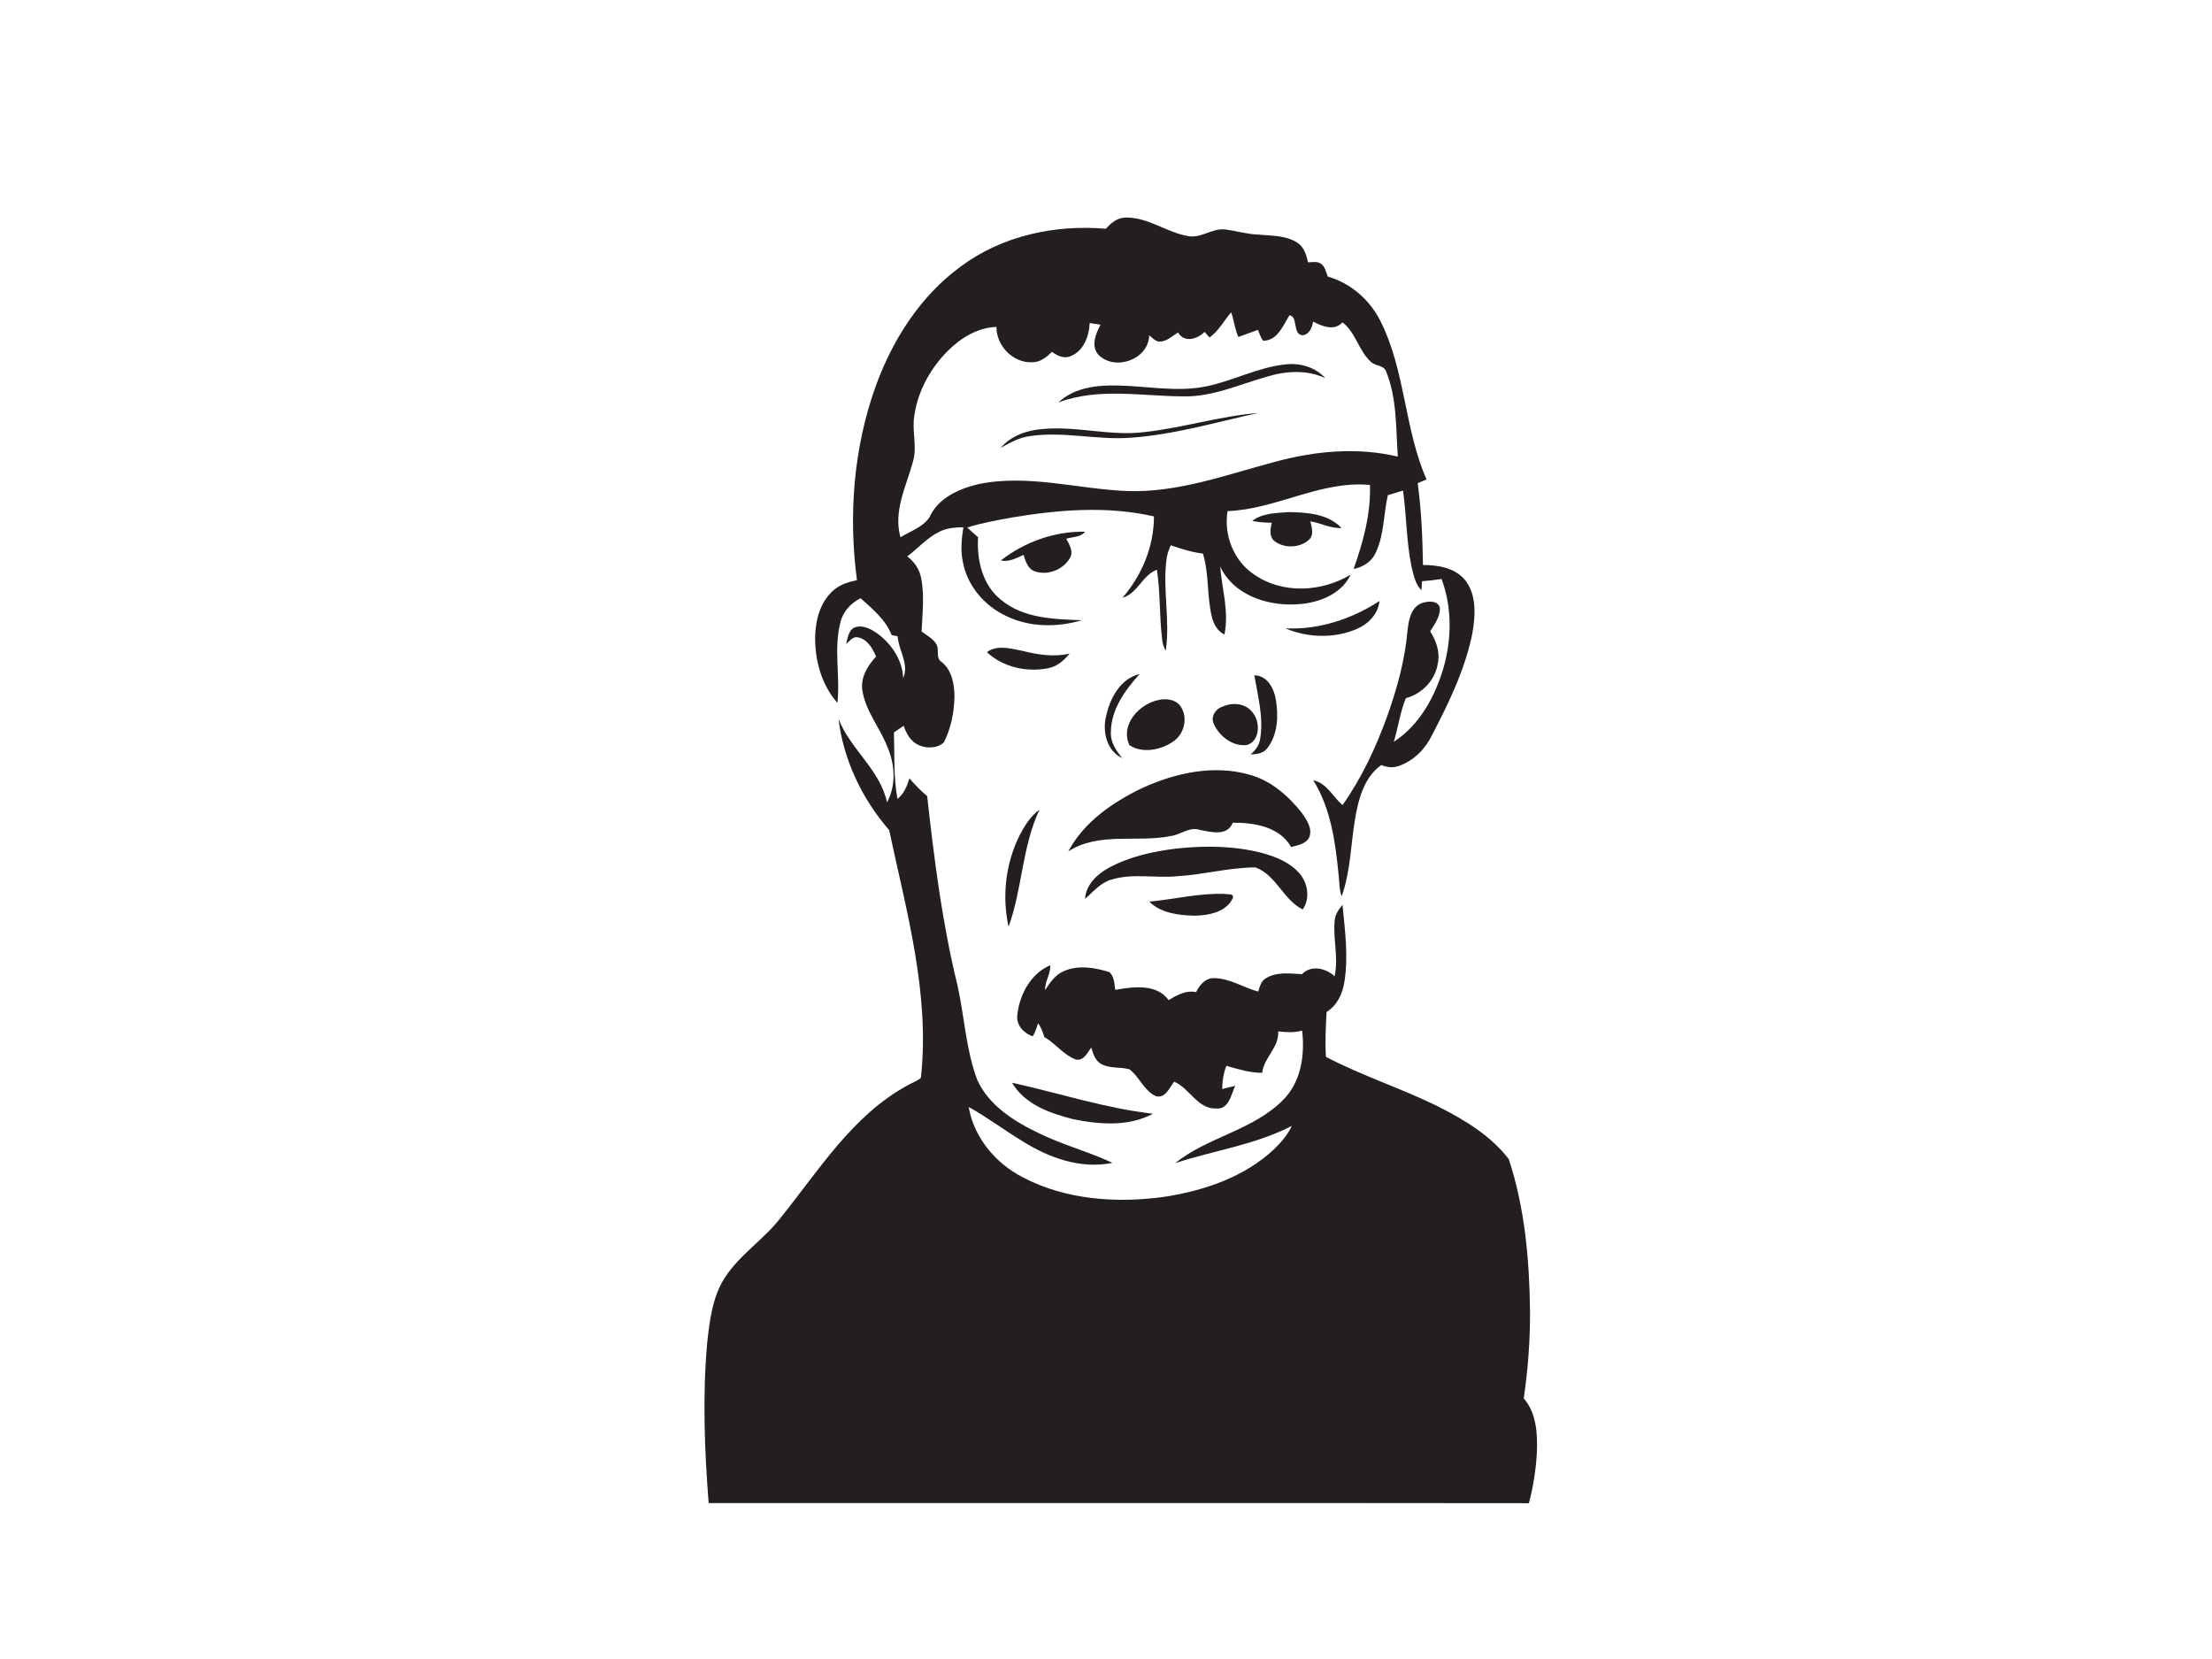 <?xml version="1.0" encoding="utf-8"?>
<!-- Generator: Adobe Illustrator 17.0.0, SVG Export Plug-In . SVG Version: 6.00 Build 0)  -->
<!DOCTYPE svg PUBLIC "-//W3C//DTD SVG 1.1//EN" "http://www.w3.org/Graphics/SVG/1.1/DTD/svg11.dtd">
<svg version="1.1" id="Layer_1" xmlns="http://www.w3.org/2000/svg" xmlns:xlink="http://www.w3.org/1999/xlink" x="0px" y="0px"
	 width="800px" height="600px" viewBox="0 0 800 600" enable-background="new 0 0 800 600" xml:space="preserve">
<path fill="#231F20" d="M399.96,82.73c1.83-2.07,4.13-4.01,7.07-4.04c8.3-0.22,15.11,5.59,23.12,6.77
	c4.49,0.57,8.34-2.94,12.82-2.49c4.02,0.47,7.93,1.73,12.01,1.87c4.75,0.46,9.96,0.2,14.14,2.89c2.49,1.53,3.35,4.45,3.94,7.13
	c1.51,0.03,3.23-0.45,4.61,0.47c1.58,1.05,1.89,3.08,2.56,4.71c8.46,2.41,15.46,8.65,19.25,16.53c8.83,17.88,8.45,38.65,16.45,56.83
	c-1.08,0.45-2.15,0.9-3.21,1.35c1.35,9.8,1.76,19.7,1.92,29.59c5.5,0,11.75,1.02,15.36,5.63c4.11,5.39,3.61,12.72,2.51,19.03
	c-2.62,13.08-8.52,25.2-14.64,36.95c-2.41,4.97-6.63,9.21-11.9,11.04c-2.1,0.8-4.39,0.55-6.41-0.3c-6.16,4.38-8.25,12.21-9.45,19.28
	c-1.59,9.4-1.64,19.14-4.88,28.21c-0.86-2.3-0.78-4.8-1.05-7.19c-1.15-11.98-2.74-24.4-9.23-34.81c4.94,1.07,7.07,5.95,10.59,9
	c6.96-9.84,12.08-20.87,16.17-32.17c3.57-10.04,6.44-20.42,7.35-31.06c0.41-3.64,1.18-8.24,5.03-9.79c2.14-0.77,6.15-1.2,6.68,1.82
	c0.03,3.14-1.92,5.8-3.54,8.33c2.21,3.44,3.66,7.57,2.76,11.7c-0.93,6.02-5.71,10.93-11.53,12.49c-2.12,5.07-2.77,10.56-4.38,15.78
	c9.49-6.13,15.14-16.74,18.15-27.36c2.82-10.28,2.89-21.48-0.87-31.53c-2.35,0.38-4.71,0.64-7.07,0.82
	c-0.05,0.82-0.14,2.46-0.19,3.28c-2.29-2.25-2.84-5.55-3.6-8.52c-1.87-9.07-1.8-18.39-3.07-27.54c-1.85,0.54-3.68,1.1-5.5,1.66
	c-1.6,6.97-1.28,14.48-4.49,21.01c-1.47,3.13-4.59,5.02-7.89,5.67c3.48-9.75,6.24-19.93,5.92-30.38
	c-17.92-1.68-33.85,8.81-51.5,9.46c-1.44,8.56,2.15,17.85,9.39,22.78c10.27,7.3,24.57,6.56,35.12,0.2
	c-3.59,7.59-12.6,10.58-20.46,10.77c-10.37,0.38-22.11-3.71-26.72-13.73c0.64,8.19,3.25,16.37,1.53,24.61
	c-2.52-1.2-3.9-3.76-4.53-6.36c-1.87-7.52-0.97-15.45-3.24-22.9c-4.01-0.49-7.86-1.71-11.64-3.02c-0.86,1.85-1.45,3.82-1.63,5.85
	c-1.22,10.75,1.43,21.58-0.19,32.31c-0.71-1.3-1.19-2.71-1.29-4.18c-1.05-8.35-0.62-16.8-1.9-25.13c-5.27,1.96-6.95,8.6-12.46,10.14
	c7.05-8.14,11.39-18.58,11.4-29.42c-16.86-3.87-34.4-2.44-51.31,0.38c-5.45,1.02-10.94,1.96-16.24,3.62
	c1.25,1.22,2.58,2.37,3.93,3.5c-0.51,8.26,1.57,17.39,8.38,22.72c8.12,6.73,19.14,6.93,29.14,7.33c-8.87,2.62-18.76,2.6-27.19-1.46
	c-7.94-3.64-14.28-11.01-15.84-19.71c-0.89-4.12-0.44-8.35,0.2-12.48c-2.85,0.1-5.81,0.22-8.41,1.51c-4.58,2.13-7.91,6.08-11.9,9.06
	c2.54,1.88,4.42,4.6,5.01,7.74c1.31,6.4,0.43,12.96,0.2,19.42c1.89,1.48,4.3,2.56,5.43,4.8c1.04,1.95-0.43,4.86,1.78,6.2
	c3.77,2.97,4.64,8.09,4.67,12.61c-0.12,5.65-1.27,11.38-3.81,16.45c-2.27,2.24-6.23,2.28-9.05,1.05c-2.92-1.25-4.57-4.14-5.5-7.03
	c-1.17,0.83-2.36,1.63-3.54,2.42c0.26,8.01-0.19,16.16,1.29,24.05c2.34-1.89,3.48-4.65,4.3-7.45c2.01,2.25,4.04,4.51,6.43,6.4
	c2.56,23,5.45,46.05,10.99,68.56c2.51,11.34,3.02,23.18,7.13,34.13c4.29,9.36,13.54,15.11,22.52,19.36
	c8.53,4.17,17.81,6.56,26.37,10.62c-11.57,2.36-23.18-1.89-32.85-8.04c-6.47-3.91-12.51-8.53-19.15-12.18
	c1.92,11.1,9.76,20.42,19.65,25.48c15.57,8.14,33.91,9.4,51.07,7.02c14.34-2.19,28.92-7.1,39.69-17.17
	c2.56-2.49,4.96-5.22,6.46-8.49c-13.21,6.86-28.18,8.88-42.2,13.48c11.84-9.5,28.08-11.85,38.94-22.75
	c6.61-6.51,8.05-16.35,6.98-25.2c-2.83,0.83-5.77,0.62-8.64,0.29c0.38,5.82-5.19,9.44-5.79,14.99c-4.45,0.01-8.72-1.32-12.95-2.52
	c-1.07,2.67-1.46,5.53-1.54,8.39c1.58-0.39,3.12-0.8,4.72-1.16c-1.47,3.14-2.28,8.54-6.76,8.2c-6.85,0.29-9.62-7.3-15.32-9.7
	c-1.7,2.17-3.16,6.14-6.6,5.24c-4.32-1.98-5.92-6.97-9.57-9.73c-3.33-0.92-7.09-0.19-10.2-1.9c-2.19-1.21-2.94-3.76-3.61-5.98
	c-1.41,1.88-2.77,5.08-5.69,4.31c-4.38-1.68-7.21-5.77-11.25-8.06c-0.61-1.74-1.13-3.54-2.27-5.02c-0.57,1.62-1,3.31-2,4.74
	c-3.28-1.22-6.07-4.14-5.5-7.88c0.76-7.25,4.92-14.91,11.88-17.83c0.19,3.17-2,5.83-1.84,8.99c1.69-2.62,3.5-5.38,6.45-6.72
	c5.27-2.51,11.48-1.48,16.84,0.23c1.72,1.65,1.74,4.17,2.08,6.38c6.44-1.08,14.87-2.36,19.31,3.74c2.99-1.86,6.26-3.68,9.93-2.9
	c1.21-2.54,3.29-5.08,6.37-5.07c5.74,0.01,10.68,3.41,16.09,4.87c0.55-1.76,1-3.82,2.76-4.81c3.89-2.43,8.7-1.71,13.05-1.49
	c3.37-3.43,8.58-2.2,11.8,0.76c1.49-6.63-0.6-13.32,0.02-19.98c0.1-2.29,1.44-4.16,2.84-5.87c0.88,9.23,2.18,18.6,0.7,27.84
	c-0.66,4.3-2.63,8.58-6.46,10.92c-0.26,5.41-0.6,10.83-0.22,16.24c13.27,6.95,27.64,11.48,41.02,18.18
	c9.32,4.73,18.64,10.38,25.09,18.78c5.81,17.59,7.46,36.33,7.69,54.77c0.07,10.63-0.72,21.26-2.27,31.78
	c4.58,5.26,5,12.64,4.77,19.28c-0.32,6.29-1.29,12.55-2.91,18.63c-98.88-0.12-197.77-0.03-296.65-0.04
	c-1.5-19.3-2.25-38.75-0.52-58.06c0.91-8.04,1.87-16.49,6.36-23.45c5.41-8.41,14.18-13.83,20.22-21.71
	c13.8-17.09,25.88-36.89,45.68-47.75c1.64-0.98,3.57-1.56,5.03-2.83c3.32-30.38-5.23-60.17-11.48-89.58
	c-9.77-11.27-16.56-25.4-18.32-40.27c4.24,11.03,15.02,18.35,17.54,30.22c3.37-6.19,2.89-13.72,0.13-20.04
	c-2.62-6.87-7.74-12.74-8.99-20.11c-0.89-4.78,1.76-9.21,4.9-12.56c-1.25-3.06-3.28-6.51-6.86-7.01c-1.75-0.18-2.77,1.52-3.97,2.46
	c0.6-2.11,0.76-4.86,3-5.96c3.04-1.2,6.21,0.64,8.63,2.39c4.98,3.78,8.72,9.5,9.02,15.88c2.23-5.13-1.69-10.02-2.02-15.12
	c-0.54-0.1-1.63-0.31-2.17-0.42c-2.14-5.61-6.93-9.42-11.22-13.35c-3.46,1.77-6.34,4.75-7.26,8.6c-2.56,9.58-0.05,19.54-1.13,29.26
	c-5.8-6.55-8.21-15.55-8.05-24.16c0.17-6.01,1.91-12.47,6.62-16.53c2.35-2.14,5.46-3.04,8.5-3.7c-3.11-23.42-1.26-47.69,6.73-70
	c6.08-16.87,16.18-32.75,30.8-43.42C362.38,85.24,381.6,81.15,399.96,82.73 M437.44,122.07c-0.44-0.51-1.34-1.53-1.79-2.04
	c-2.62,2.64-7.32,4.09-9.6,0.22c-1.98,1.18-3.72,2.98-6.1,3.25c-1.86,0.36-3.02-1.29-4.34-2.23c-0.2,8.66-12.02,12.96-18.1,7.28
	c-3.16-3.14-1.28-7.79,0.52-11.12c-1.32-0.19-2.63-0.39-3.93-0.6c-0.19,4.76-2.22,10.21-7,12.02c-2.38,0.98-4.77-0.24-6.66-1.61
	c-1.96,2.03-4.43,3.91-7.4,3.78c-6.85,0.15-12.68-6.03-12.67-12.79c-6.77,0.24-12.85,3.96-17.54,8.62
	c-6.27,6.27-10.81,14.44-12.12,23.25c-1.03,5.65,1.14,11.41-0.56,16.99c-2.42,8.85-7.15,17.81-4.48,27.21
	c3.58-2.19,8-3.59,10.48-7.19c3.04-7,10.77-10.39,17.79-12.03c18.01-3.72,36.08,1.89,54.09,2.52c18.26,0.55,35.57-5.93,52.95-10.54
	c14.46-3.94,29.85-5.43,44.56-1.92c-0.73-10.26-0.26-20.96-4.19-30.67c-0.68-2.43-3.79-2.02-5.42-3.49
	c-4.53-4-5.54-10.67-10.4-14.41c-2.96,3.29-7.38,1.44-10.62-0.28c-0.36,2.15-1.39,4.8-3.93,4.96c-3.59-0.41-1.41-6.74-4.63-7.22
	c-2.32,3.69-4.32,9.18-9.5,9.2c-0.95-1.13-1.31-2.61-1.9-3.92c-2.38,0.83-4.73,1.71-7.09,2.56c-1.29-2.84-1.5-6-2.61-8.9
	C442.65,116.01,440.73,119.69,437.44,122.07z"/>
<path fill="#231F20" d="M436.18,139.75c9.81-2,18.85-6.98,28.89-7.98c5.19-0.58,10.65,1.06,14.24,4.96
	c-6.7-3.07-14.32-2.6-21.22-0.47c-9.92,2.8-19.63,7.34-30.15,7.09c-15.04-0.05-30.67-3.26-45.18,2.21
	c5.64-5.33,13.82-6.33,21.26-6.14C414.72,139.59,425.54,141.91,436.18,139.75z"/>
<path fill="#231F20" d="M413.89,156.27c13.85-1.52,27.27-5.79,41.18-6.92c-15.31,3.36-30.48,7.88-46.18,8.96
	c-12.12,0.92-24.24-2.4-36.33-0.6c-3.87,0.48-7.28,2.39-10.62,4.24c3.69-4.36,9.41-6.32,14.97-6.77
	C389.27,153.96,401.54,157.82,413.89,156.27z"/>
<path fill="#231F20" d="M452.87,188.41c3.64-2.86,8.69-2.85,13.12-3.2c6.64,0.07,14.34,0.59,19.19,5.75
	c-3.96,0.22-7.48-1.79-11.28-2.43c0.52,2.2,1.46,5.04-0.61,6.78c-3.26,2.87-8.7,3.06-12.18,0.52c-2.22-1.59-1.7-4.5-1.15-6.77
	C457.57,189.03,455.2,188.86,452.87,188.41z"/>
<path fill="#231F20" d="M361.94,202.73c8.56-6.73,19.57-10.66,30.51-10.43c-1.61,2.07-4.53,1.8-6.81,2.55
	c1.14,2.16,2.79,4.74,1.21,7.14c-2.46,4.1-8.06,6.26-12.59,4.63c-2.56-0.9-3.36-3.63-4.07-5.95
	C367.58,201.88,364.91,203.31,361.94,202.73z"/>
<path fill="#231F20" d="M498.9,217.35c-0.43,4.71-4.08,8.38-8.27,10.15c-8.13,3.49-17.67,3.15-25.77-0.25
	C476.92,227.83,488.88,223.92,498.9,217.35z"/>
<path fill="#231F20" d="M356.92,235.85c3.71-2.69,8.45-1.33,12.56-0.52c5.66,1.41,11.58,2.41,17.37,1.05
	c-2.05,2.48-4.59,4.74-7.86,5.31C371.31,243.19,362.68,241.31,356.92,235.85z"/>
<path fill="#231F20" d="M400.04,258.99c1.39-6.44,5.18-13.61,12.12-15.21c-5.32,5.86-10.4,12.91-10.4,21.17
	c-0.13,3.58,1.94,6.58,4.11,9.21C400.21,271.55,398.65,264.6,400.04,258.99z"/>
<path fill="#231F20" d="M453.65,244.24c4.7,0.06,7.08,4.69,7.78,8.74c0.97,5.87,0.72,12.56-2.99,17.48
	c-1.41,2.02-3.9,2.34-6.16,2.39c1.74-1.46,3.18-3.35,3.48-5.67C457.04,259.48,454.92,251.8,453.65,244.24z"/>
<path fill="#231F20" d="M419.05,253.15c2.68-0.61,5.96-0.24,7.76,2.08c3.02,4.07,1.58,10.32-2.62,13.02
	c-4.4,3.02-11.04,4.34-15.69,1.27C404.99,262.14,412.03,254.54,419.05,253.15z"/>
<path fill="#231F20" d="M442.33,255.5c3.65-1.65,8.47-1.07,10.85,2.4c2.7,3.35,2.49,10.12-2.2,11.55
	c-5.03,0.61-9.91-3.05-11.92-7.48C437.67,259.27,439.63,256.26,442.33,255.5z"/>
<path fill="#231F20" d="M413.01,285.05c12.02-5.52,25.98-8.61,38.98-4.84c7.73,2.14,14.01,7.65,18.87,13.84
	c1.72,2.44,3.78,5.47,2.73,8.59c-1.13,2.59-4.24,3.05-6.64,3.7c-4.16-7.38-13.39-8.84-21.1-8.8c-1.98,5.02-7.86,3.38-11.91,2.61
	c-3.74-1.26-6.88,1.71-10.45,2.2c-12.26,2.51-26-1.62-37.13,5.57C392.03,297.29,402.39,290.14,413.01,285.05z"/>
<path fill="#231F20" d="M368.82,301.97c1.81-3.43,3.94-6.86,7.14-9.16c-6.35,13.35-6.18,28.62-11.2,42.34
	C362.32,324.06,363.71,312.12,368.82,301.97z"/>
<path fill="#231F20" d="M425.53,306.88c10.32-1.11,20.92-1,31.02,1.63c4.96,1.39,10.09,3.43,13.51,7.47
	c2.96,3.5,3.83,9.07,1.07,12.93c-7.03-3.47-9.58-12.54-17.12-15.2c-9.4,0.02-18.58,2.6-27.95,3.16c-8.02,0.85-16.31-1.17-24.14,1.26
	c-3.93,1.12-6.53,4.41-9.5,6.96c0.34-5.14,4.32-8.93,8.6-11.23C408.54,309.74,417.08,307.93,425.53,306.88z"/>
<path fill="#231F20" d="M415.65,326.08c9.14-0.84,18.18-3.16,27.41-2.78c1.02,0.28,3.14-0.37,2.85,1.43
	c-2.39,5.2-8.81,6.36-13.94,6.44C426.29,331.02,419.87,330.29,415.65,326.08z"/>
<path fill="#231F20" d="M366.03,391.59c16.98,3.75,33.62,9.22,50.96,11.21c-8.8,4.74-19.42,3.9-28.88,1.96
	C379.8,402.67,370.58,399.41,366.03,391.59z"/>
</svg>
